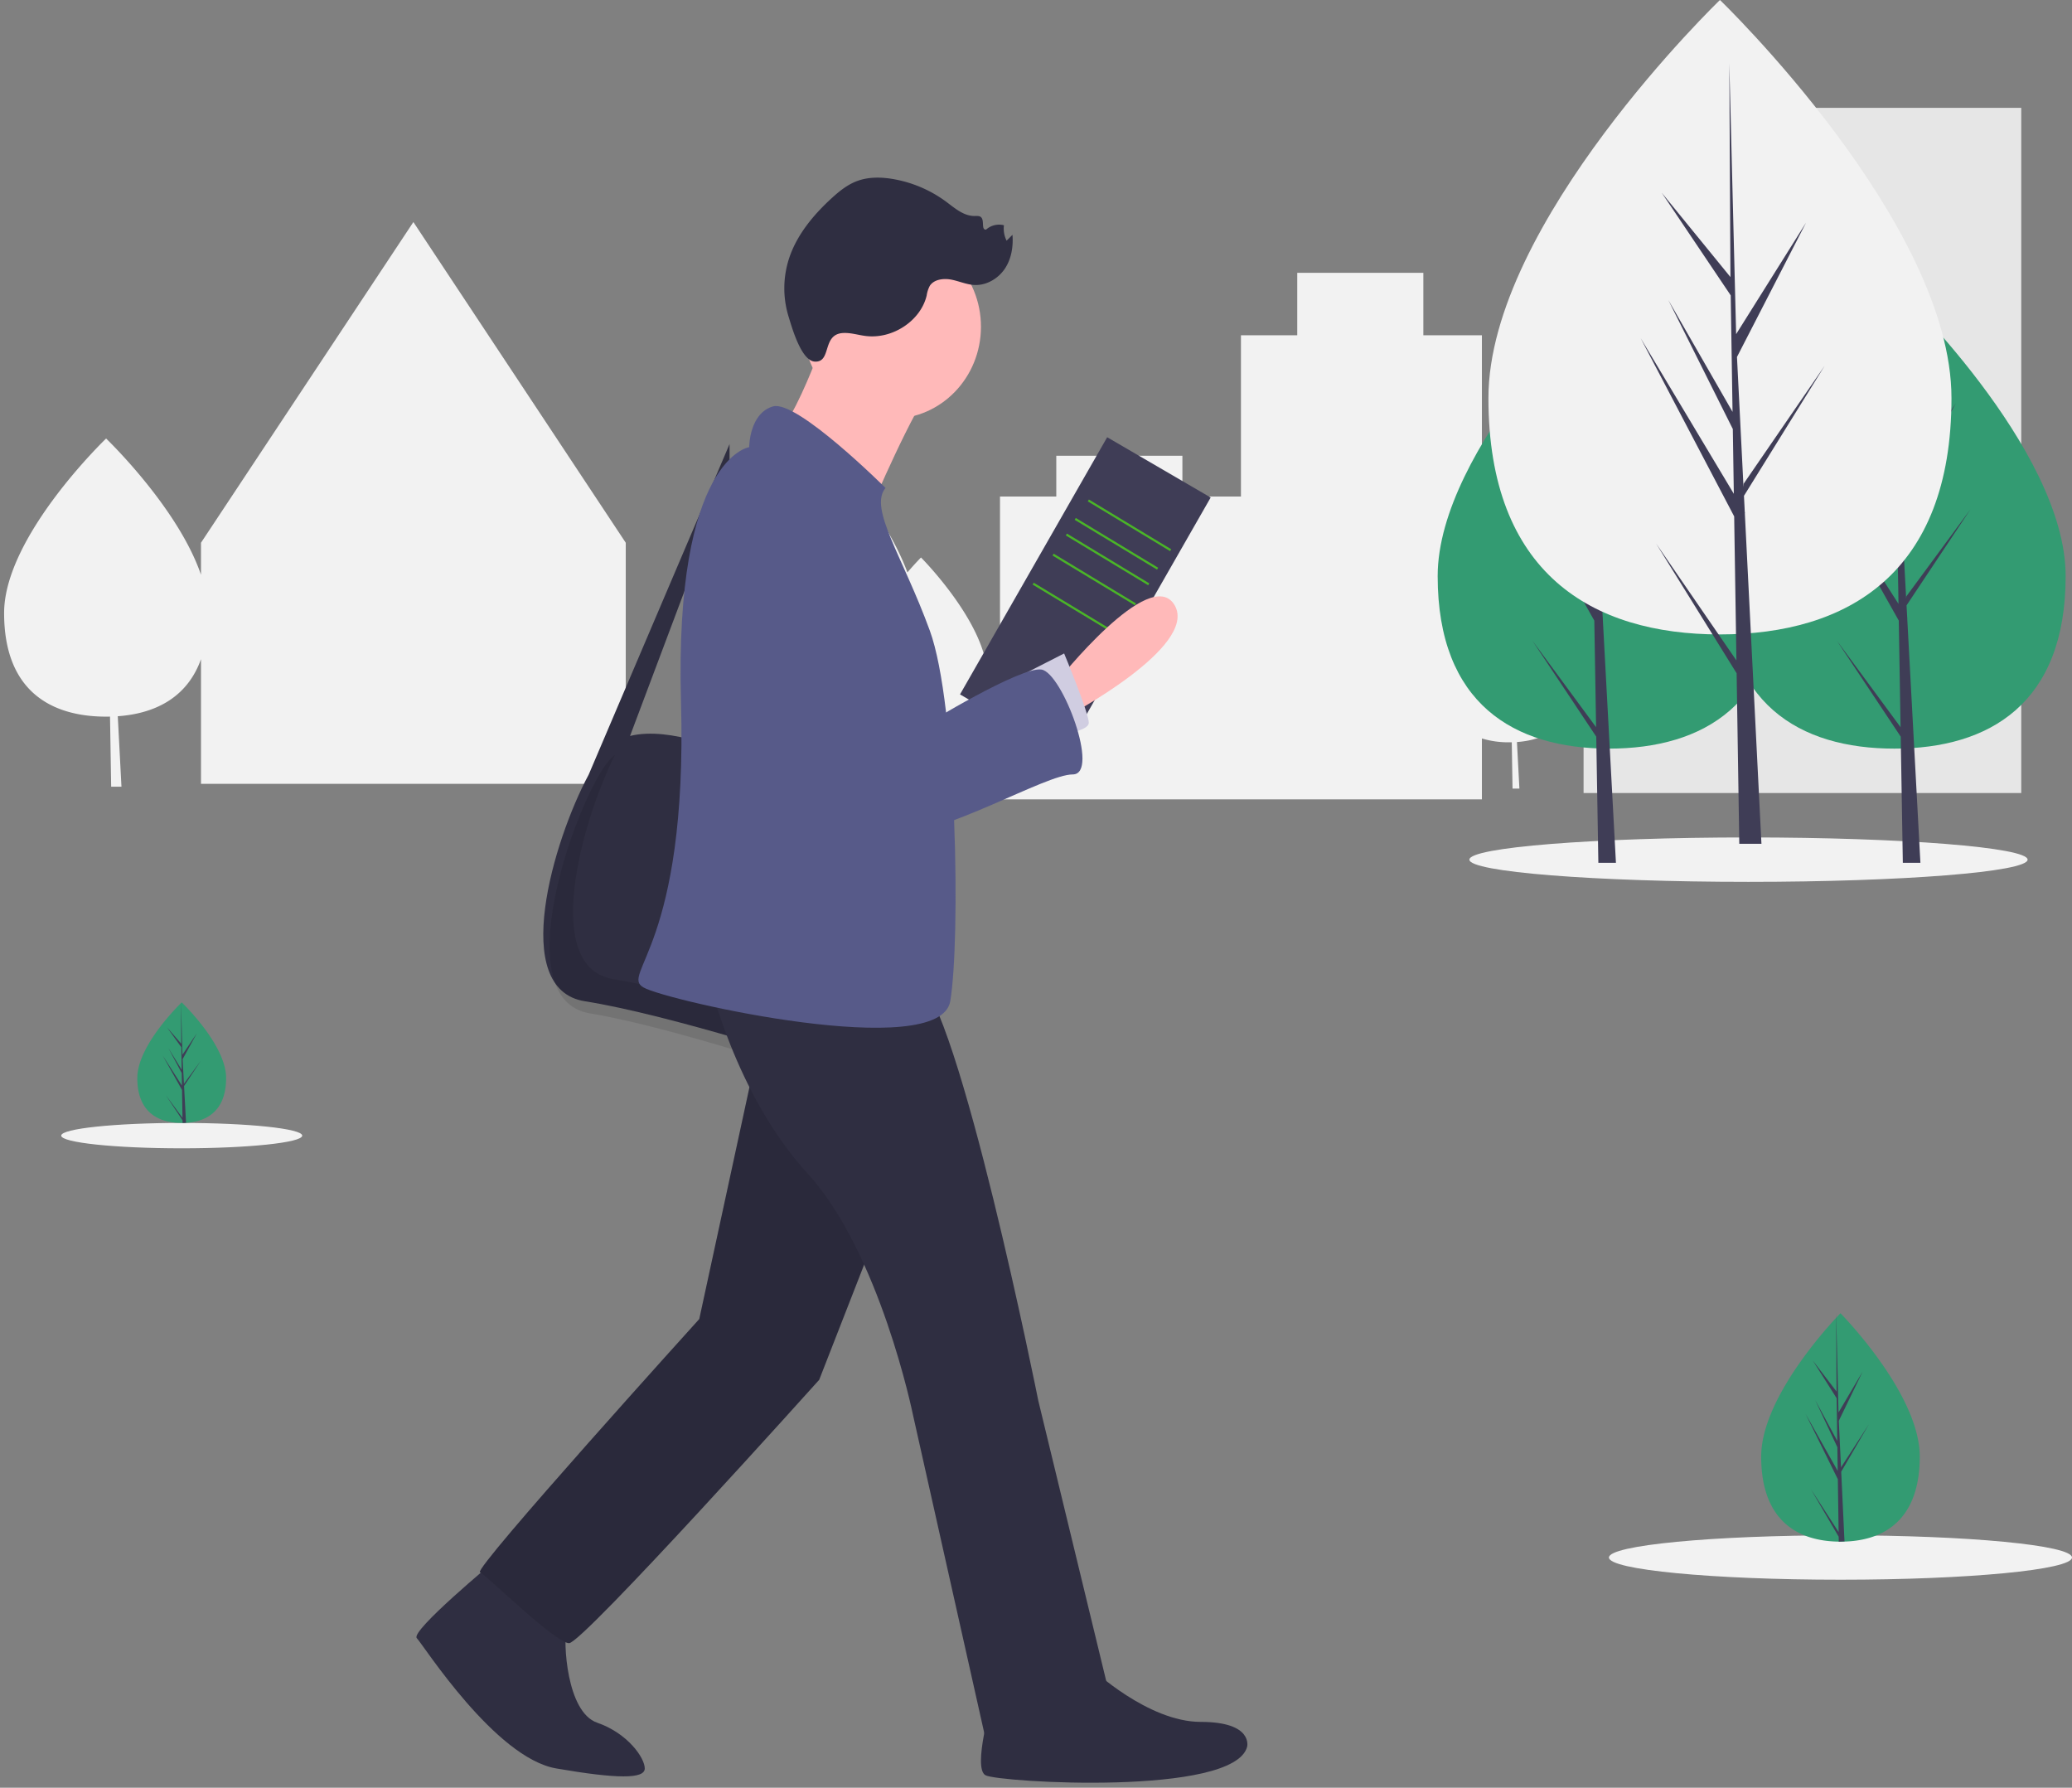 <svg xmlns="http://www.w3.org/2000/svg" width="284" height="245"><rect width="100%" height="100%" fill="#808080" stroke="none"/><g fill="none" transform="matrix(-1 0 0 1 284 0)"><path fill="#E6E6E6" d="M58.333 70.753v-3.976H42.95v3.976h-3.076V14.78H6.956v93.9h59.991V70.753z"/><path fill="#F2F2F2" d="M172.195 59.991l-.056.057v-.057.058c-.761.774-9.23 9.523-12.515 18.396a41.603 41.603 0 00-1.862-2.045l-.037.037V76.4v.038c-.62.63-9.05 9.34-9.05 16.242 0 6.663 3.518 9.293 8.048 9.629l-.329 6.573h.918l.102-6.54c.115.003.231.005.348.005 3.347 0 6.269-1.115 7.846-3.982a15.598 15.598 0 005.002 1.156l-.5 10.028h1.4l.154-9.977c.177.004.353.007.531.007 7.658 0 13.865-3.817 13.865-14.749s-13.865-24.839-13.865-24.839zm-32.976 8.056V62.46h-17.285v5.587h-8.026v-22.1h-7.716v-8.561H88.907v8.562h-8.025V80.64a47.408 47.408 0 00-3.738-4.115l-.037.036v-.036l-.001.037c-.636.613-9.29 9.073-9.29 15.776 0 6.472 3.613 9.027 8.262 9.353l-.337 6.384h.942l.104-6.352c.119.003.238.005.357.005a12.51 12.51 0 003.738-.524v8.345h66.053V68.047h-7.716zm130.237-7.95l-.056.054v-.054l-.001.056c-.794.771-9.915 9.768-12.948 18.61v-4.384L227.34 30.43l-29.109 43.95v33.037h58.219V90.335c1.86 5.2 6.2 7.452 11.407 7.82l-.505 9.656h1.412l.156-9.606c.178.004.356.006.535.006 7.722 0 13.981-3.675 13.981-14.2 0-10.525-13.98-23.914-13.98-23.914z"/><ellipse cx="44.341" cy="117.809" fill="#F2F2F2" rx="38.255" ry="3.043"/><ellipse cx="259.093" cy="155.63" fill="#F2F2F2" rx="16.519" ry="1.739"/><path fill="#339B72" d="M265.18 147.736c0 4.562-2.726 6.155-6.087 6.155a10.524 10.524 0 01-.696-.024c-3.033-.213-5.39-1.888-5.39-6.13 0-4.391 5.637-9.931 6.06-10.341h.002l.024-.024s6.086 5.803 6.086 10.364z"/><path fill="#3F3D56" d="M258.986 153.195l2.275-3.096-2.281 3.436-.006.356a9.148 9.148 0 01-.473-.021l.245-4.565-.001-.035.004-.007.023-.431-2.287-3.444 2.294 3.12.005.092.186-3.449-1.958-3.559 1.982 2.954.193-7.15v-.024.023l-.032 5.638 1.95-2.235-1.958 2.721-.051 3.088 1.82-2.963-1.828 3.417-.029 1.717 2.642-4.125-2.652 4.724-.063 3.818z"/><ellipse cx="31.735" cy="213.448" fill="#F2F2F2" rx="31.735" ry="3.043"/><path fill="#339B72" d="M42.603 199.613c0 8.643-4.866 11.66-10.868 11.66a17.691 17.691 0 01-1.243-.044c-5.417-.405-9.625-3.578-9.625-11.616 0-8.319 10.066-18.816 10.823-19.593v-.001l.045-.045s10.868 10.996 10.868 19.639z"/><path fill="#3F3D56" d="M31.99 209.956l3.793-5.866-3.802 6.51-.01.674c-.266-.006-.529-.02-.788-.04l.408-8.649-.003-.067.007-.012.039-.817-3.812-6.527 3.824 5.914.009.174.309-6.535-3.264-6.744 3.303 5.597.322-13.548.001-.046v.045l-.053 10.683 3.248-4.235-3.262 5.155-.086 5.851 3.034-5.615-3.046 6.476-.048 3.253 4.403-7.816-4.42 8.95-.106 7.235z"/><path fill="#339B72" d="M86.944 78.948c0 17.526-10.51 23.646-23.475 23.646-12.965 0-23.475-6.12-23.475-23.646 0-17.527 23.475-39.823 23.475-39.823S86.944 61.42 86.944 78.948z"/><path fill="#3F3D56" d="M65.23 99.657l.245-14.606L75.64 66.98 65.513 82.758l.11-6.567 7.007-13.074-6.978 11.335.198-11.811 7.502-10.408-7.471 8.55.123-21.66-.776 28.674.064-1.183-7.628-11.344 7.506 13.615-.71 13.192-.022-.35-8.794-11.939 8.767 13.175-.089 1.65-.015.025.007.136-1.803 33.469h2.409l.289-17.288 8.746-13.143z"/><path fill="#339B72" d="M47.82 78.948c0 17.526-10.51 23.646-23.476 23.646C11.38 102.594.87 96.474.87 78.948c0-17.527 23.475-39.823 23.475-39.823S47.82 61.42 47.82 78.948z"/><path fill="#3F3D56" d="M23.498 99.657l.244-14.606 10.166-18.07L23.78 82.758l.11-6.567 7.007-13.074-6.978 11.335.198-11.811 7.502-10.408-7.471 8.55.123-21.66-.776 28.674.064-1.183-7.628-11.344 7.506 13.615-.71 13.192-.022-.35-8.794-11.939 8.767 13.175-.088 1.65-.016.025.007.136-1.803 33.469h2.409l.289-17.288 8.746-13.143z"/><path fill="#F2F2F2" d="M79.988 54.552c0 24.009-14.208 32.392-31.734 32.392-17.527 0-31.735-8.383-31.735-32.392C16.52 30.543 48.254 0 48.254 0s31.734 30.543 31.734 54.552z"/><path fill="#3F3D56" d="M45.996 90.512l.308-19.742 12.818-24.425-12.77 21.328.138-8.877 8.835-17.671-8.798 15.321.25-15.965 9.46-14.068-9.422 11.557.156-29.276-.978 38.756.08-1.599-9.618-15.333L45.92 48.92l-.896 17.832-.027-.474-11.088-16.136L44.963 67.95l-.113 2.23-.02.034.01.183-2.274 45.239h3.038l.364-23.367 11.028-17.764zm72.063-22.331l14.185-8.261 20.171 35.243-14.185 8.26z"/><path fill="#4AB527" d="M123.463 75.276l11.288-6.821.151.255-11.288 6.821zm1.795 2.53l11.289-6.822.151.255-11.288 6.822zm1.214 2.141l11.288-6.821.152.255-11.289 6.822zm1.82 2.754l11.288-6.822.152.256-11.289 6.821zm2.73 3.978l11.288-6.822.152.255-11.289 6.822z"/><path fill="#2F2E41" d="M184.005 103.23s7.968-3.779 13.639-2.37l-13.64-36.274V60.86l19.306 45.296c4.827 8.972 10.93 29.42.525 31.062-11.804 1.863-33.05 8.847-33.05 8.847l-4.722-40.507 17.942-2.328z"/><path fill="#FFB9B9" d="M139.11 93.405s-12.797-16.163-16.115-10.458c-3.318 5.704 14.9 15.3 14.9 15.3l1.215-4.842z"/><path fill="#D0CDE1" d="M143.458 92.265l-5.314-2.713s-3.38 8.138-3.38 9.495c0 1.356 5.312 1.808 5.312 1.808l3.382-8.59z"/><ellipse cx="161.716" cy="44.776" fill="#FFB9B9" rx="12.172" ry="12.607"/><path fill="#FFB9B9" d="M170.342 44.341s5.276 16.001 9.113 16.971c3.837.97-14.868 8.243-14.868 8.243s-5.756-13.576-8.634-16.97c-2.878-3.395 14.39-8.244 14.39-8.244z"/><path fill="#000" d="M199.92 134.186c9.884-1.62 4.429-21.39-.201-30.723.42.328.796.71 1.119 1.137 4.585 6.105 13.755 32.404 2.292 34.282-11.463 1.879-32.096 8.923-32.096 8.923l-.624-5.559c5.896-1.938 20.522-6.587 29.51-8.06z" opacity=".1"/><path fill="#2F2E41" d="M216.144 213.882s11.66 9.653 10.727 10.618c-.933.965-10.727 16.41-19.121 17.857-8.395 1.448-12.126 1.448-12.126 0s2.332-4.826 6.53-6.274c4.196-1.448 4.663-11.1 4.196-13.03-.466-1.931 9.794-9.17 9.794-9.17z"/><path fill="#2F2E41" d="M180.64 146.066l7.514 34.701s30.994 34.239 30.055 34.702c-.94.462-10.332 9.716-12.21 9.716-1.879 0-34.282-36.09-34.282-36.09l-11.74-30.074 20.663-12.955z"/><path fill="#000" d="M180.64 146.066l7.514 34.701s30.994 34.239 30.055 34.702c-.94.462-10.332 9.716-12.21 9.716-1.879 0-34.282-36.09-34.282-36.09l-11.74-30.074 20.663-12.955z" opacity=".1"/><path fill="#2F2E41" d="M186.93 133.834s-3.62 16.06-13.573 26.925c-9.953 10.864-14.477 33.065-14.477 33.065l-9.952 44.403s-17.644-2.362-16.74-7.086l9.501-39.206s10.858-54.322 16.739-58.1c5.881-3.78 28.502 0 28.502 0z"/><path fill="#2F2E41" d="M148.012 233.05s2.723 9.264.908 10.24c-1.816.974-34.041 2.924-35.856-3.901 0 0-.908-3.413 6.354-3.413 7.262 0 14.978-7.313 14.978-7.313l13.616 4.388z"/><path fill="#575A89" d="M162.625 66.872s12.147-12.108 15.417-11.177c3.27.932 3.27 5.588 3.27 5.588s10.28 1.397 9.345 34.926c-.935 33.53 8.41 37.255 5.139 39.118-3.27 1.862-40.646 10.245-42.048 1.862-1.401-8.382-.934-40.514 2.803-50.759 3.738-10.245 8.41-16.764 6.074-19.558z"/><path fill="#575A89" d="M179.163 68.767s14.223 6.707 6.163 19.64c-8.06 12.934-14.223 26.826-22.757 26.347-8.535-.479-21.81-8.623-25.603-8.623-3.793 0 1.422-13.891 4.267-14.37 2.845-.48 16.12 7.664 16.12 7.664s4.741-32.574 21.81-30.658z"/><path fill="#2F2E41" d="M168.448 45.637c-1.042-.059-2.06.276-3.094.406-3.701.467-7.552-2.085-8.37-5.548a4.104 4.104 0 00-.428-1.325c-.57-.884-1.867-1.053-2.937-.85-1.07.204-2.083.68-3.172.734-1.682.084-3.297-.9-4.193-2.255-.896-1.355-1.15-3.022-1.03-4.618l.807.804a3.72 3.72 0 00.365-2.115 2.679 2.679 0 012.446.594c.711.072.175-1.253.703-1.71.221-.192.56-.156.86-.153 1.512.014 2.736-1.086 3.927-1.97a17.11 17.11 0 017.05-3.056c1.708-.317 3.524-.368 5.143.237 1.33.496 2.444 1.4 3.474 2.341 2.535 2.317 4.78 5.04 5.836 8.228.857 2.612.882 5.407.07 8.033-.425 1.363-1.707 6.032-3.582 6.14-2.356.137-.942-3.75-3.875-3.917z"/></g></svg>
